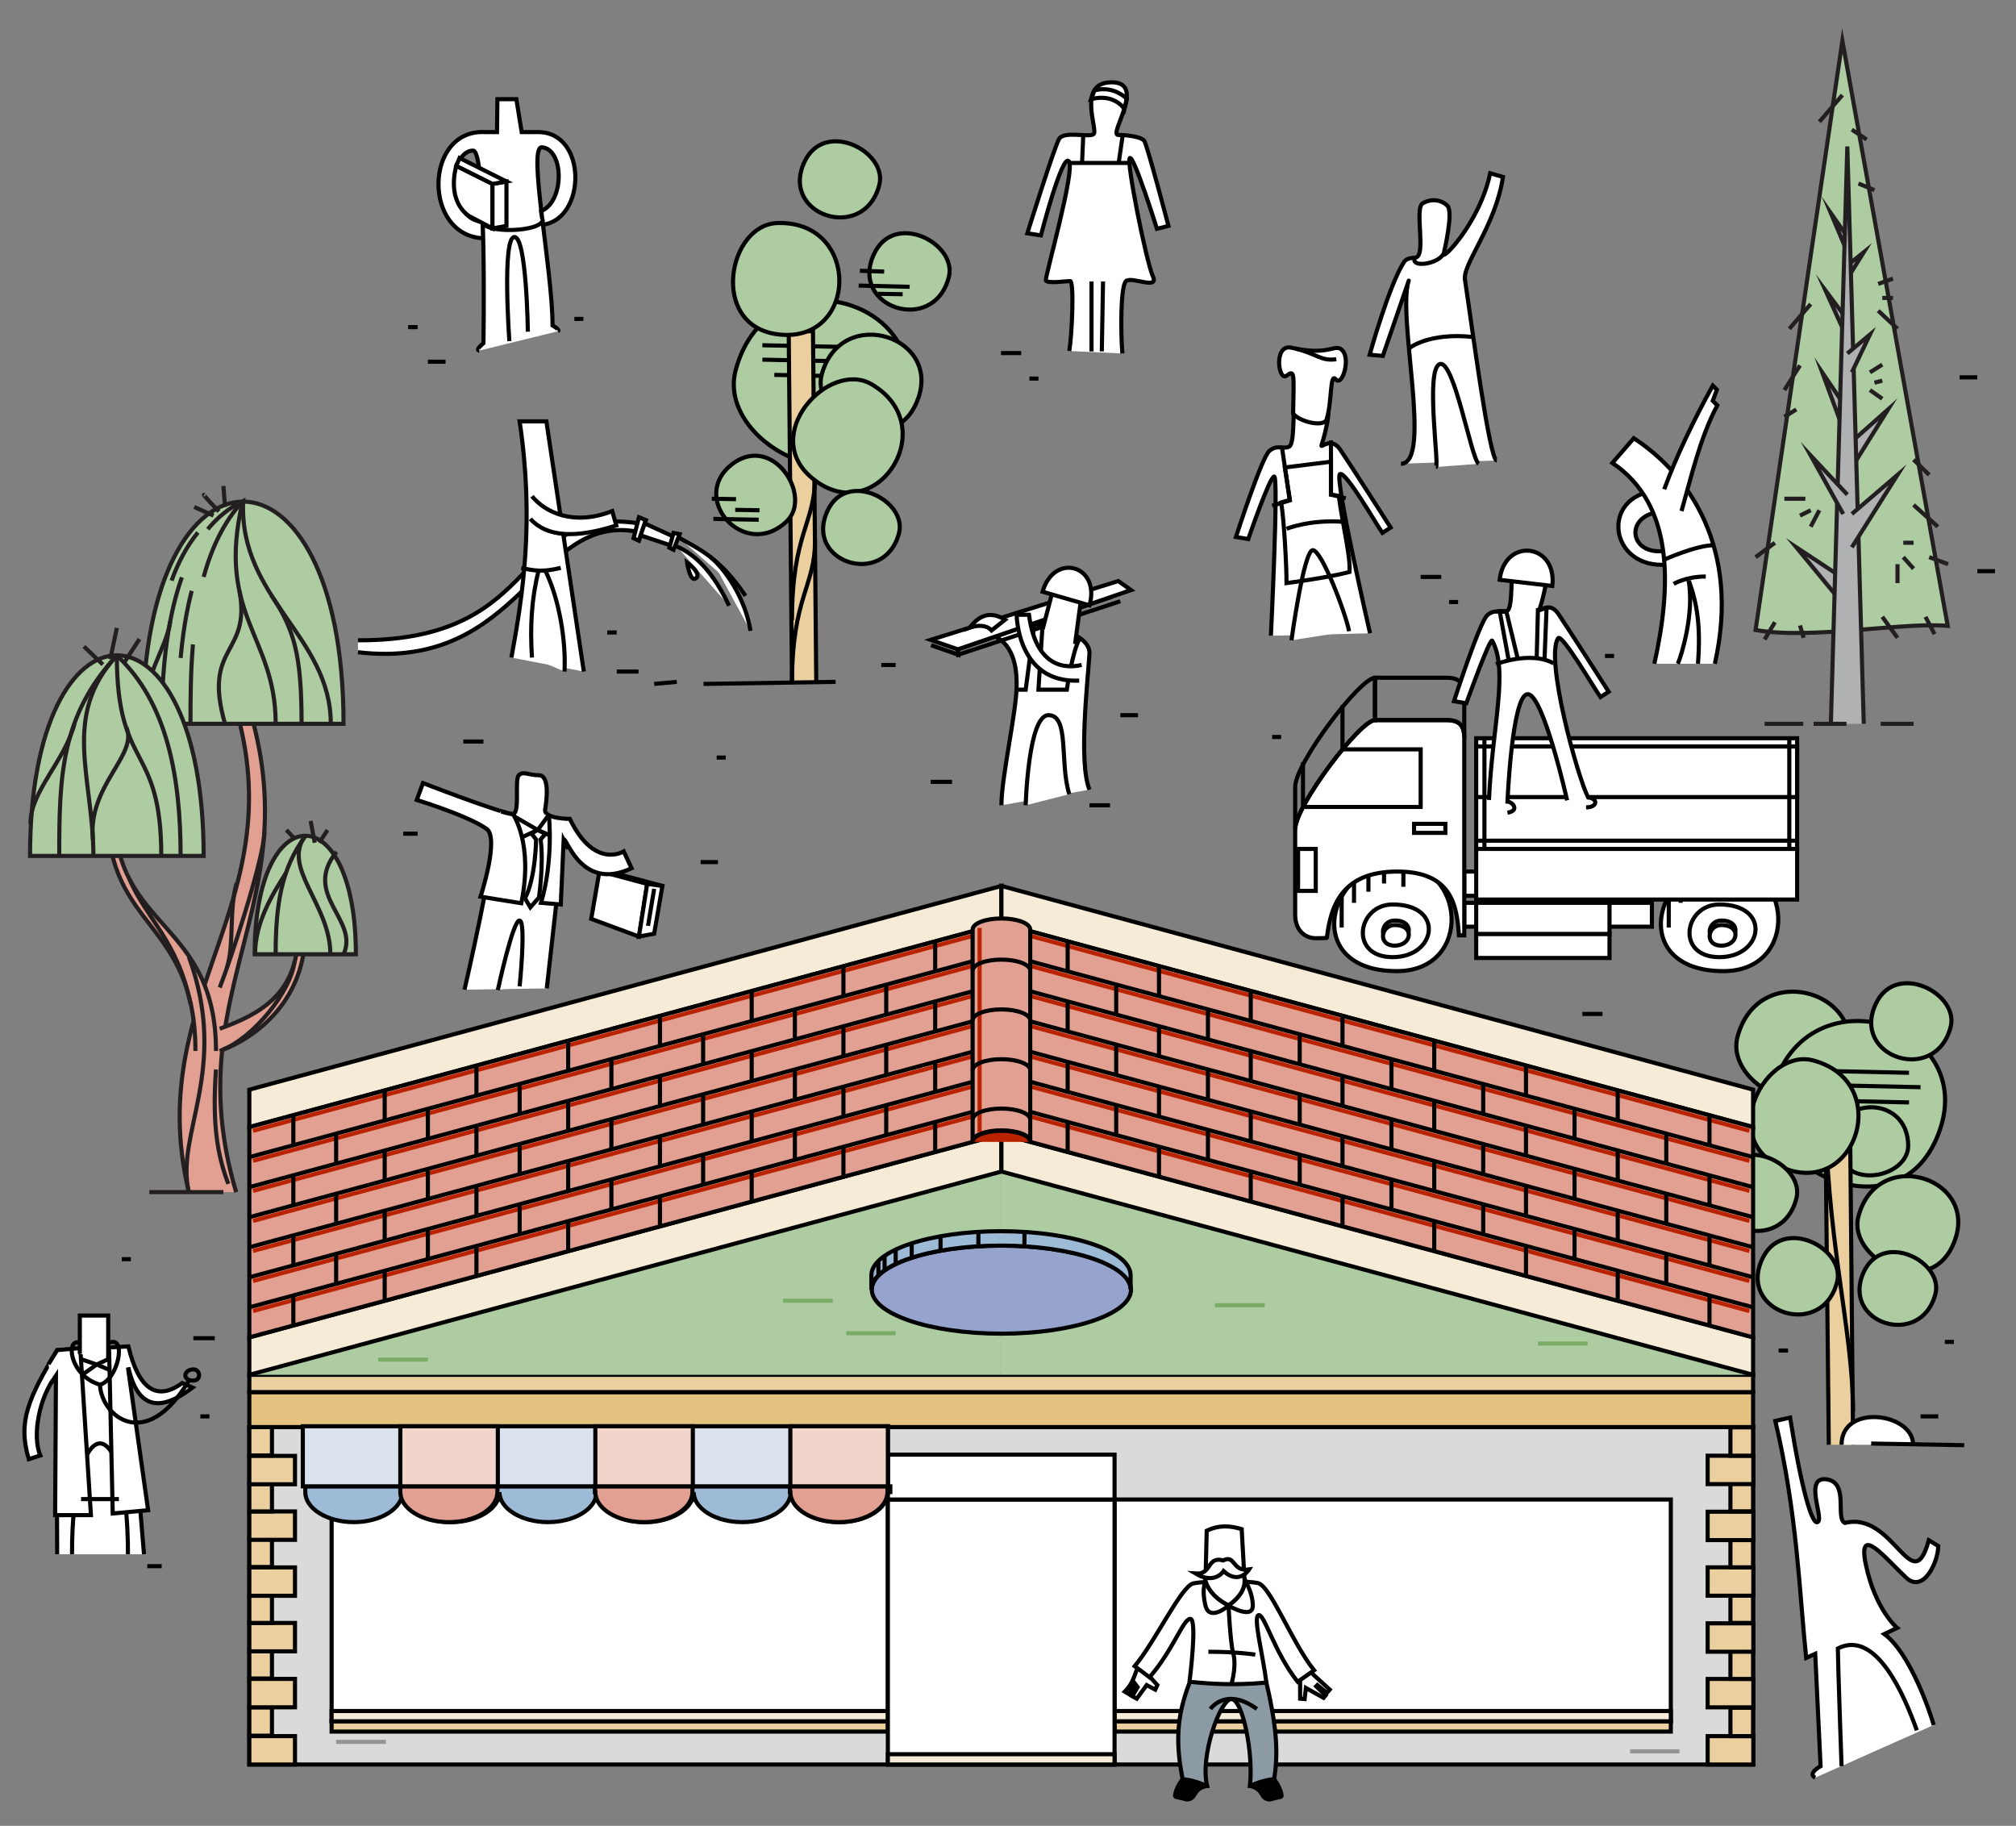 <?xml version="1.0" encoding="utf-8"?>
<!-- Generator: Adobe Illustrator 28.3.0, SVG Export Plug-In . SVG Version: 6.00 Build 0)  -->
<svg version="1.1" xmlns="http://www.w3.org/2000/svg" xmlns:xlink="http://www.w3.org/1999/xlink" x="0px" y="0px"
	 viewBox="0 0 490 443.7" style="enable-background:new 0 0 490 443.7;" xml:space="preserve">
<rect x="0" y="0" width="490" height="443.7" fill="#808080" stroke="none"/>
<style type="text/css">
	.st0{fill:#FFFFFF;stroke:#000000;stroke-miterlimit:10;}
	.st1{fill:none;stroke:#000000;stroke-miterlimit:10;}
	.st2{fill:#ADCCA2;stroke:#231F20;stroke-miterlimit:10;}
	.st3{fill:#B0B1B3;stroke:#231F20;stroke-miterlimit:10;}
	.st4{fill:none;stroke:#231F20;stroke-miterlimit:10;}
	.st5{fill:#ADCCA2;stroke:#000000;stroke-miterlimit:10;}
	.st6{fill:#EBCF9E;stroke:#000000;stroke-miterlimit:10;}
	.st7{fill:#E1A091;stroke:#231F20;stroke-miterlimit:10;}
	.st8{fill:#DBDADB;stroke:#000000;stroke-miterlimit:10;}
	.st9{fill:#FFFFFF;stroke:#969396;stroke-miterlimit:10;}
	.st10{fill:#F6EBD7;stroke:#000000;stroke-miterlimit:10;}
	.st11{fill:#E6C281;stroke:#000000;stroke-miterlimit:10;}
	.st12{fill:#9DBAD6;stroke:#000000;stroke-miterlimit:10;}
	.st13{fill:#DAE2EE;stroke:#000000;stroke-miterlimit:10;}
	.st14{fill:#E1A091;stroke:#000000;stroke-miterlimit:10;}
	.st15{fill:#F1D5CB;stroke:#000000;stroke-miterlimit:10;}
	.st16{fill:#ADCCA2;}
	.st17{fill:#F6EBD7;stroke:#B92300;stroke-miterlimit:10;}
	.st18{fill:#FFFFFF;stroke:#7AAC68;stroke-miterlimit:10;}
	.st19{fill:#95A3CD;stroke:#000000;stroke-miterlimit:10;}
	.st20{fill:#B92300;stroke:#000000;stroke-miterlimit:10;}
	.st21{fill:#8C9AA3;stroke:#000000;stroke-miterlimit:10;}
	.st22{stroke:#000000;stroke-linejoin:bevel;stroke-miterlimit:10;}
</style>
<g id="Layer_4">
	<g>
		<g>
			<line class="st0" x1="264.8" y1="195.7" x2="269.8" y2="195.7"/>
			<line class="st0" x1="384.6" y1="246.4" x2="389.5" y2="246.4"/>
			<line class="st0" x1="231.4" y1="190" x2="226.2" y2="190"/>
			<line class="st0" x1="52.2" y1="325.2" x2="47" y2="325.2"/>
			<line class="st0" x1="272.3" y1="173.8" x2="276.6" y2="173.8"/>
			<line class="st0" x1="480.6" y1="138.8" x2="484.9" y2="138.8"/>
			<line class="st0" x1="466.8" y1="344.2" x2="471.1" y2="344.2"/>
			<line class="st0" x1="390.1" y1="159.4" x2="392.3" y2="159.4"/>
			<line class="st0" x1="217.7" y1="161.6" x2="214.2" y2="161.6"/>
		</g>
		<g>
			<line class="st0" x1="112.6" y1="180.2" x2="117.5" y2="180.2"/>
			<line class="st0" x1="243.3" y1="85.8" x2="248.2" y2="85.8"/>
			<line class="st0" x1="155.2" y1="163.2" x2="149.9" y2="163.2"/>
			<line class="st0" x1="170.3" y1="209.5" x2="174.5" y2="209.5"/>
			<line class="st0" x1="476.3" y1="91.7" x2="480.6" y2="91.7"/>
			<line class="st0" x1="104" y1="87.9" x2="108.3" y2="87.9"/>
			<line class="st0" x1="174.2" y1="184.1" x2="176.4" y2="184.1"/>
			<line class="st0" x1="250.2" y1="92" x2="252.4" y2="92"/>
			<line class="st0" x1="345.3" y1="140.2" x2="350.3" y2="140.2"/>
			<line class="st0" x1="352.2" y1="146.3" x2="354.4" y2="146.3"/>
			<line class="st0" x1="309.2" y1="179.1" x2="311.4" y2="179.1"/>
			<line class="st0" x1="48.7" y1="344.2" x2="50.9" y2="344.2"/>
			<line class="st0" x1="29.6" y1="306" x2="31.8" y2="306"/>
			<line class="st0" x1="147.6" y1="153.7" x2="149.9" y2="153.7"/>
			<line class="st0" x1="139.6" y1="77.5" x2="141.8" y2="77.5"/>
			<line class="st0" x1="99.2" y1="79.5" x2="101.5" y2="79.5"/>
			<line class="st0" x1="472.7" y1="326.1" x2="474.9" y2="326.1"/>
			<line class="st0" x1="432.3" y1="328.2" x2="434.6" y2="328.2"/>
			<line class="st0" x1="101.5" y1="202.6" x2="98" y2="202.6"/>
			<line class="st0" x1="39.3" y1="380.6" x2="35.8" y2="380.6"/>
		</g>
		<line class="st1" x1="164.5" y1="165.7" x2="159" y2="166.2"/>
	</g>
	<g>
		<g>
			<rect x="355.9" y="211.8" class="st0" width="78.2" height="5.9"/>
			<rect x="355.9" y="219.4" class="st0" width="45.6" height="5.8"/>
		</g>
		<g>
			<path class="st0" d="M339.5,236c18.6,0,16.9-26,0-26S316.1,236,339.5,236z"/>
			<path class="st0" d="M338.5,219.8c-8.6,0-10.7,12.8,0,12.8S351.2,219.8,338.5,219.8z"/>
			<path class="st0" d="M339,223.7c-3.4,0-4.2,5,0,5S343.9,223.7,339,223.7z"/>
			<path class="st0" d="M339,224.8c-3.4,0-4.2,5,0,5S343.9,224.8,339,224.8z"/>
			<line class="st0" x1="326.1" y1="217.7" x2="326.1" y2="225.4"/>
			<line class="st0" x1="329.1" y1="214" x2="329.1" y2="219.4"/>
			<line class="st0" x1="332.6" y1="212.7" x2="332.6" y2="216.7"/>
			<line class="st0" x1="336.4" y1="210" x2="336.4" y2="214.7"/>
			<line class="st0" x1="341.1" y1="210.1" x2="341.1" y2="215.5"/>
		</g>
		<g>
			<path class="st0" d="M418.9,236c18.6,0,16.9-26,0-26S395.5,236,418.9,236z"/>
			<path class="st0" d="M417.9,219.8c-8.6,0-10.7,12.8,0,12.8S430.6,219.8,417.9,219.8z"/>
			<path class="st0" d="M418.4,223.7c-3.4,0-4.2,5,0,5S423.3,223.7,418.4,223.7z"/>
			<path class="st0" d="M418.4,224.8c-3.4,0-4.2,5,0,5S423.3,224.8,418.4,224.8z"/>
			<line class="st0" x1="405.6" y1="217.7" x2="405.6" y2="225.4"/>
			<line class="st0" x1="408.5" y1="214" x2="408.5" y2="219.4"/>
			<line class="st0" x1="412.1" y1="212.7" x2="412.1" y2="216.7"/>
			<line class="st0" x1="415.8" y1="210" x2="415.8" y2="214.7"/>
			<line class="st0" x1="420.5" y1="210.1" x2="420.5" y2="215.5"/>
		</g>
		<path class="st0" d="M322.5,227.9c0.9-7.4,3.4-16.1,17.1-16.1c13.3,0,14.5,8.3,15,15.5h1.3c0,0,0-45.1,0-48s-1.1-4.3-4.3-4.3
			s-13.8,0-17.4,0s-19.4,20.8-19.4,26.5s0,17.2,0,20.8c0,3.6,2.2,5.7,5,5.7S322.5,227.9,322.5,227.9z"/>
		<path class="st1" d="M314.8,201.5c0-5.6,15.8-26.5,19.4-26.5v-10.3c-3.6,0-19.4,20.8-19.4,26.5V201.5z"/>
		<path class="st1" d="M334.2,164.7c3.6,0,14.2,0,17.4,0s4.3,1.4,4.3,4.3v10.3c0-2.9-1.1-4.3-4.3-4.3s-13.8,0-17.4,0V164.7z"/>
		<rect x="315.5" y="206.3" class="st1" width="4.3" height="10.2"/>
		<rect x="343.7" y="200.2" class="st1" width="7.6" height="2.2"/>
		<polyline class="st1" points="326.3,171.4 326.3,182.1 345.3,182.1 345.3,196.1 316.7,196.1 316.7,185.2 		"/>
		<rect x="358.8" y="219.4" class="st0" width="32.4" height="7.6"/>
		<rect x="358.8" y="227" class="st0" width="32.4" height="5.8"/>
	</g>
	<g>
		<g>
			<path class="st0" d="M308.9,154.5c0,0,1.9-38.7,0.8-38.7s-6.3,15.2-6.3,15.2l-3-0.5c0,0,6.2-19.2,8.1-20.9
				c1.9-1.7,3.6-0.3,4.9-1.1c1.3-0.8,0.8-9.1,1.3-10.7c0.5-1.6,5.8-0.9,7.6,0.2c1.7,1.1-0.8,9.3-1.1,10.2c-0.3,0.9,2.3-2.2,4.5,1
				c2,2.9,12.3,19,12.3,19l-2,1.3c-1.5-2.1-8.8-14.9-10.3-14.3s7.3,38.7,7.3,38.7"/>
			<path class="st0" d="M312.7,128.5c0,0,5.7-2.3,13.7-1.7"/>
			<path class="st0" d="M327.9,153.4c-0.8-4.3-6.6-19.6-8.8-19.7c-2.2-0.1-5.2,21.9-5.2,21.9"/>
		</g>
		<path class="st0" d="M314.3,100.5c0.2-9.9,0.4-10.7-1.6-9.2s-3.2-7.8,1.2-6.8c9.6,2.2,10.7-1.4,12.5,0.8s-0.2,8.7-1.7,6.9
			s-0.9,5.2-2.2,9.5C322.2,104,315.9,102.6,314.3,100.5z"/>
		<path class="st1" d="M314.8,84.7c5.6,1.4,6.2,3.1,10,2.6"/>
		<polyline class="st1" points="311.6,108.8 313.5,121.6 309.2,122.9 		"/>
		<polyline class="st1" points="323.5,107 323.5,120.2 327.1,121.1 		"/>
		<path class="st1" d="M323.5,120.2v-8l-11.2,1.4l1.2,7.9l-2.1,0.6c0.7,4.3,1.3,15.2,1.3,19.6c0,0,10-1.3,15.3-2.7
			c0.3-3.8-1.6-10.9-2.6-18.5L323.5,120.2z"/>
	</g>
	<g>
		<path class="st0" d="M470,419.2c-1-3.5-5.8-17.5-12-22.1l3.1-1.5c0,0-5.3-4.4-7.6-15.4c-2.1-10.1,4.7-1.6,9.8,3.2
			c4.2,3.9,7.8-3.8,7.8-7.7l-2.3-1.4c-4,14.7-8.5-7.2-20.4-4.2c-2.4-1.2,1.1-9.8-4.4-10.6c-5.6-0.8-0.8,9.1-2.1,10.3
			c-1.4,1.4-4.1-8.2-6.8-25.3l-3.6,0.8c5.3,22.5,5.8,41,7.5,57.6l2.2-1l1.3,27.3c0,0-3.3,1.8-1.3,2.8"/>
		<path class="st0" d="M447.6,429.2c0,0-0.9-25.4-0.9-28.6c9.4-4.8,16.3,11.8,19.2,19.9"/>
	</g>
	<g>
		<g>
			<path class="st0" d="M13.9,377.7l-0.2-43.5c-4.3,5.4-5.9,14.9-3.9,19.5L7,354.6c-2.7-9-0.2-14.7,6.9-26.5l17.3-0.9
				c2.5,10.4,6.9,13.4,13.1,8.9l2.5,1.1c-7.7,5.9-13.3,5.4-15.6-4.9l3.8,45.4"/>
			<path class="st0" d="M31.1,377.7c0-35.9-13.6-35.9-13.6,0"/>
			<polyline class="st0" points="11.8,331.5 13.9,328.1 19.5,327.6 22.1,368.2 13.4,368.2 13.6,334.3 12.4,336.1 			"/>
			<polyline class="st0" points="19.4,329 19.4,319.7 26.3,319.7 26.3,330.3 			"/>
			<polyline class="st0" points="26.5,327.2 27.4,367.8 36,367 31.1,332.3 			"/>
			<polyline class="st0" points="19.7,330.3 23.5,331.6 26.3,330.3 			"/>
			<polyline class="st0" points="19.7,334.3 23.5,331.6 26.6,332.9 			"/>
			<path class="st1" d="M19.4,326.3c-3.5-1.2-2.6,8,4.9,10.2c4.5-1.3,6.5-12,2.3-10.2"/>
			<path class="st1" d="M24.3,336.5c0.3,7.6,11.1,16.7,21.6-1"/>
			<path class="st1" d="M46.7,332.8c-2.1,0.3-2.3,2.5,0,2.7C49.1,335.7,48.8,332.5,46.7,332.8z"/>
			<line class="st1" x1="19.7" y1="364.3" x2="28.9" y2="364.3"/>
		</g>
		<g>
			<path class="st0" d="M87,155.6c46.2,0.2,37.4-33.2,68.3-28.4l-0.5,2c-24.4-4.6-28,34-67.8,29.3"/>
			<g>
				<path class="st0" d="M124.3,159.8c2.8-15.2,5.6-33.2,2-57.4l6.5,0l9.1,60.8"/>
				<path class="st0" d="M137.2,163.2c0.4-7.1-1.2-17.6-4.7-24.6l-1.6,0.1c-1.7,6.7-2.1,13.7-1.6,21.1"/>
				<path class="st0" d="M129.3,120.6c3.2,3.9,10.1,7.3,19.5,3.6l1,3.5c-10,3.2-16.9,2.8-20.9-1.6"/>
				<path class="st0" d="M126.7,138c3.4,0.8,5.5,1,9.6,0"/>
			</g>
			<polygon class="st0" points="155.3,125.7 154,130.8 155.3,131.4 157,126.4 			"/>
			<polygon class="st0" points="156.7,127.2 163.7,130.4 162.9,132.5 155.7,130.1 			"/>
			<polygon class="st0" points="163.7,129.5 162.7,133.1 163.7,133.6 165.2,129.8 			"/>
			<path class="st0" d="M164.5,132.8c4.6,2,8.9,6.3,12.7,14.4"/>
			<path class="st0" d="M164.9,130.6c5.1,2.9,10,4.9,16.3,14.2"/>
			<path class="st0" d="M172.6,135.3c3.7,3,8.6,10.2,9.8,18"/>
			<path class="st0" d="M167,136.7c0,0,3.6,2.6,2.2,3.8C167.7,141.7,167,136.7,167,136.7z"/>
		</g>
		<g>
			<path class="st0" d="M402.8,119.2c-14.1,1.2-11.7,19.2,2.4,18l-0.7-3.3c-8.6,1-9.6-8.5-1.2-9.5"/>
			<path class="st0" d="M402.1,161.3c4.2-18.9,4.8-38.7-10.2-48.8l5.2-6c13.1,8.5,26.1,26.5,19.7,54.8"/>
			<path class="st0" d="M412.7,161.3c0.7-9.2-0.2-14.7-2.3-20.4c1.5,8-1.7,18.4-2.6,20.4"/>
			<path class="st0" d="M406.8,141.9c0,0,2.9-1.8,7.8-1.8"/>
			<path class="st0" d="M404.5,118.9c2.9-7.9,6.9-16.3,11.8-25.2l1,1l-1,2.7l1.1,1.1c-4.2,7.9-6.3,17.3-8.7,25.7"/>
			<path class="st0" d="M404.5,136c0,0,7.8-3.5,12-3.5"/>
		</g>
		<g>
			<path class="st0" d="M243.4,195.7c0-6.9,3.7-22.8,3.7-29.2c0-2.5,0-10-6.1-12.2c-3.2-1.2,2.1-3.7,6.1-3.7c0,0,18.1,1.8,17.7,8.3
				s-2.7,26.4,0,33"/>
			<path class="st0" d="M247.1,167.6h2.2l2.1-15.9l2,0.2l-1,15.7h6.9c0,0,1.4-9.8,3.2-12.5"/>
			<polyline class="st1" points="272.3,146.1 232.9,159.1 232.8,157.8 270.3,145 			"/>
			<polygon class="st0" points="271.8,141.2 226.2,155.5 232.8,157.8 274.9,143.4 			"/>
			<polyline class="st0" points="253.4,153 256.2,142.3 262.9,144.5 261.3,156.5 			"/>
			<path class="st0" d="M253.4,143.8c2.8-9.7,14.2-6.4,11.4,3.3L253.4,143.8z"/>
			<path class="st0" d="M249.3,195.7c0,0,0.6-22.1,5.6-21.9c5.1,0.1,2.6,11.6,5,19.2"/>
			<path class="st0" d="M262.9,161.6c-1.9,0.4-10.9,2.4-12.8-12.2h-3c0,0,0.1,16.7,15.2,16"/>
			<path class="st0" d="M244.3,150.6c-3.8-2.3-6.4-0.9-8.6,1.9c0,0,3.5-1.3,5.3,0.7L244.3,150.6z"/>
			<polyline class="st1" points="226.3,156.8 232.9,159.1 232.8,157.8 			"/>
		</g>
		<g>
			<path class="st0" d="M135.6,80.5c0.6-0.4-1.3-1.4-1.3-1.4c0-13.5-6.1-43.6-2.6-43.3c5.4,0.4,5.6,13.2-0.2,15.5l0.5,3.3
				c10.5-1.4,10.8-22.5-1.2-22.5h-4l-1.3-8h-4.6l-0.1,8l-3,0c-14.7-0.7-15.1,25.1-0.4,25.8l-0.1-4c-8.6-0.6-8.3-17.3-2.3-17.3
				c3.3,0,2.5,46.8,2.5,46.8s-2.1,1.7-1,1.8"/>
			<path class="st0" d="M123.8,82.9c0,0-1.8-25.1,1.2-25.3c3-0.2,3.3,23,3.3,23"/>
			<path class="st0" d="M117.1,53.6c0.1,3.4,15,2.8,14.8-0.3"/>
			<path class="st0" d="M110.9,40.3l8.8,4.4v10.8l-5.7-3C110.4,50,109.6,45.2,110.9,40.3z"/>
			<polygon class="st0" points="123.1,54.9 123.1,44.1 119.7,44.7 119.7,55.5 			"/>
			<polygon class="st0" points="111.7,38.4 123.1,44.1 119.7,44.7 110.9,40.3 			"/>
		</g>
		<g>
			<path class="st0" d="M259.9,85.3c0.7-4.4,1.2-17,0.2-17c-0.9,0-5.7,0.7-5.9-0.2c-0.2-0.9,7.2-26.8,5.6-28.9
				c-1.6-2.1-6.8,18-6.8,18l-3.3-0.5c0,0,6.5-20.8,7.7-22.9c1.2-2.1,7.3-0.3,8.4-1.2c1.2-0.9-4.2-12.6,4.4-12.6s-0.9,12.8,1.6,12.8
				s5.6,0.5,6.3,1.4s5.9,20.7,5.9,20.7l-2.8,0.7c0,0-5.6-17.9-6.6-17.2c-0.9,0.7,4,25.2,5.6,28.7c1.6,3.5-5.1,0-6.5,1.2
				c-1.4,1.2-1.3,12.8-0.9,17.6"/>
			<path class="st1" d="M266,22c0,0,4.1-1.5,7.9,2l-0.6,2.5c0,0-2.4-3.9-8.1-2.4L266,22z"/>
			<line class="st0" x1="263.3" y1="32.7" x2="263" y2="39.6"/>
			<line class="st0" x1="272.9" y1="32.7" x2="271.9" y2="39.6"/>
			<line class="st0" x1="260" y1="39.6" x2="274.6" y2="39.6"/>
			<line class="st0" x1="265.3" y1="85.4" x2="265.3" y2="68.4"/>
			<line class="st0" x1="268.1" y1="68.4" x2="267.8" y2="85.4"/>
		</g>
	</g>
	<g>
		<g>
			<polygon class="st0" points="145.7,211.7 143.7,223.3 155.3,227.6 157.3,214.8 			"/>
			<polygon class="st0" points="161,215.3 159,226.9 155.3,227.6 157.3,214.8 			"/>
			<line class="st0" x1="159" y1="216" x2="157.5" y2="225"/>
			<line class="st0" x1="161" y1="215.3" x2="149.4" y2="212.2"/>
		</g>
		<path class="st0" d="M132.9,240.2c0,0,3.8-34.1,4.1-36c0.4-1.9,3.8,12.8,16.5,6.8l-1.9-4.1c0,0-7.1,4.5-13.1-7.9c0,0-6.4,0-6-2.3
			c0.4-2.3,1.1-8.3-1.5-8.3c-2.6,0-3.8-1.1-4.9,0c-1.1,1.1,0.4,9.4-1.5,9.4s-16.1-5.3-21.8-7.5l-1.5,4.1c0,0,17.3,5.3,18.4,8.6
			s-6.8,37.5-6.8,37.5"/>
		<path class="st0" d="M118.1,201.3c3.5,1.9-1.3,16.6-1.3,16.6l9.9,1.6c3-14.5-2-21.6-2-21.6s-1-0.1-2.9-0.7"/>
		<path class="st0" d="M133.4,198c0,0,1.2,11-1.9,21.4l4.8,0.4l0.7-15.7l1.1,2.2"/>
		<path class="st0" d="M121,240.6c0,0,3.7-17.2,5.3-16.9s0,16,0,16"/>
		<polyline class="st0" points="125,198.4 130.7,201.7 133.4,198 		"/>
		<polyline class="st0" points="127,203.4 130.7,201.7 133.6,203 		"/>
		<path class="st0" d="M129.2,202.6l1.1,1.4c0,0-0.1,9.4-2.7,14.3l1.3,2.2l2.1-2.4c0,0,1.2-8.1,0.4-14.1l1.2-1.4l-2-0.9L129.2,202.6
			z"/>
	</g>
	<g>
		<g>
			<rect x="358.8" y="179.4" class="st0" width="78" height="26.9"/>
			<rect x="358.8" y="181.4" class="st0" width="78" height="12.3"/>
			<line class="st0" x1="360.8" y1="206.3" x2="360.8" y2="179.4"/>
			<line class="st0" x1="434.9" y1="179.4" x2="434.9" y2="206.3"/>
			<rect x="358.8" y="206.3" class="st0" width="78" height="12.3"/>
			<line class="st0" x1="358.8" y1="181.4" x2="436.9" y2="181.4"/>
			<line class="st0" x1="358.8" y1="204.3" x2="436.9" y2="204.3"/>
		</g>
		<g>
			<g>
				<path class="st0" d="M361.9,194.4c0.8-18,4.8-31.3,0.8-38.7c-0.5-1-6.3,15.2-6.3,15.2l-3-0.5c0,0,6.2-19.2,8.1-20.9
					c1.9-1.7,3.6-0.3,4.9-1.1c1.3-0.8,0.8-9.1,1.3-10.7c0.5-1.6,5.8-0.9,7.6,0.2c1.7,1.1-0.8,9.3-1.1,10.2c-0.3,0.9,2.3-2.2,4.5,1
					c2,2.9,12.3,19,12.3,19l-2,1.3c-1.5-2.1-9.4-15.6-10.3-14.3c-3.2,4.9,4.7,33.6,7.3,38.7c2.4,0.2,2.4,2.4-0.5,2.4 M380.9,194.5
					c0,0-5.8-25.9-9.6-25.8c-3.8,0.1-4.9,26.1-4.9,26.1c1.3,0.1,3,2.2,0,2.7"/>
			</g>
			<path class="st0" d="M364.5,140.9c1.2-10.4,14-8.9,12.8,1.5L364.5,140.9z"/>
			<path class="st0" d="M363.6,161.4c0,0,8.4-3.3,14-0.2"/>
			<polyline class="st1" points="375.4,160.3 375.9,147.8 373.8,148.2 373.5,160 			"/>
			<polyline class="st1" points="368.9,160.1 366.1,148.5 364.5,148.5 366.7,160.5 			"/>
		</g>
		<g>
			<path class="st0" d="M340.5,112.7c7.8,0-1-35.8,1.9-44.5c0.3-0.8-6.3,18.3-6.3,18.3l-3.2-0.3c0,0,4.8-17.2,8.4-22.6
				c0.7-1,2.2-0.9,2.7-1c2.8-0.3-0.3-12,1.8-13.2c2.1-1.2,4.5-0.9,6,0.6c1.5,1.5-0.7,10.7-0.9,11.7c-0.4,1.7,8.8-7.7,11.3-19.6
				l3.1,0.9c-1.8,12.1-10.1,21.4-9.2,25.2c1.6,10.4,5.9,43.7,7.7,43.7"/>
			<path class="st0" d="M349,113.5c0.9-0.1-2.6-23.6,0.9-25c3.5-1.4,7.7,23.1,9.5,24.2"/>
			<path class="st0" d="M342.4,84.7c0,0,4.7-4,15.7-2.8"/>
			<path class="st1" d="M343.9,62.6c-1.2,2.6,5.7,1.6,6.9-0.9"/>
		</g>
	</g>
	<g>
		<g>
			<path class="st2" d="M426.7,153.1L447.8,9.9l25.6,142.2C462.6,151.1,440.1,155.5,426.7,153.1z"/>
			<g>
				<polyline class="st3" points="450.1,113.6 458.9,99.5 450.1,107.3 				"/>
				<polyline class="st3" points="449,57.5 445,51.8 449,61.3 				"/>
				<polyline class="st3" points="449,67.7 453,61.3 449,64.5 				"/>
				<polyline class="st3" points="449,77.7 443.7,70.6 449,82.3 				"/>
				<polyline class="st3" points="449,99.5 442.9,90.5 448,104.3 				"/>
				<polyline class="st3" points="447.8,140.4 436.6,133 447,145.6 				"/>
			</g>
			<g>
				<polyline class="st3" points="453,175.9 449,35.6 445,175.9 				"/>
				<line class="st4" x1="440.8" y1="175.9" x2="448.8" y2="175.9"/>
				<line class="st4" x1="457.1" y1="175.9" x2="465.1" y2="175.9"/>
				<g>
					<polyline class="st3" points="450.1,133 461.2,115.4 450.1,124.9 					"/>
					<polyline class="st3" points="449,120.2 440.1,110.7 448,124.9 					"/>
					<polyline class="st3" points="450.1,90.5 454.5,81.3 449,85.9 					"/>
				</g>
				<line class="st4" x1="440.1" y1="73.9" x2="434.9" y2="79.9"/>
				<line class="st4" x1="437.5" y1="88.8" x2="433.7" y2="94.8"/>
				<line class="st4" x1="436.6" y1="99.5" x2="433.7" y2="101.3"/>
				<line class="st4" x1="465.1" y1="111.7" x2="468.9" y2="115.4"/>
				<line class="st4" x1="465.1" y1="122.7" x2="471" y2="128"/>
				<line class="st4" x1="468.9" y1="135.4" x2="473.5" y2="137.1"/>
				<line class="st4" x1="451.7" y1="44.6" x2="455.6" y2="46.2"/>
				<line class="st4" x1="447.8" y1="23.1" x2="442.2" y2="29.6"/>
				<line class="st4" x1="450.1" y1="31.5" x2="453.7" y2="33.9"/>
				<line class="st4" x1="431.4" y1="151.2" x2="428.9" y2="155.4"/>
				<line class="st4" x1="437.5" y1="152" x2="438.4" y2="155"/>
				<line class="st4" x1="431.4" y1="131.9" x2="426.7" y2="135.4"/>
				<line class="st4" x1="457.5" y1="149.9" x2="461.2" y2="155"/>
				<line class="st4" x1="468" y1="149.9" x2="470.2" y2="154.1"/>
				<line class="st4" x1="442.2" y1="124" x2="440.1" y2="128"/>
				<line class="st4" x1="440.1" y1="124" x2="437.5" y2="125.3"/>
				<line class="st4" x1="438.8" y1="121.2" x2="433.7" y2="121.2"/>
				<line class="st4" x1="462.6" y1="135.4" x2="465.1" y2="138.2"/>
				<line class="st4" x1="461.2" y1="137.1" x2="461.2" y2="141.7"/>
				<line class="st4" x1="462.6" y1="131.9" x2="465.1" y2="131.9"/>
				<line class="st4" x1="454.5" y1="90.5" x2="457.5" y2="88.6"/>
				<line class="st4" x1="455.6" y1="93" x2="457.5" y2="92.5"/>
				<line class="st4" x1="454.5" y1="94.8" x2="457.5" y2="96.9"/>
				<line class="st4" x1="456.5" y1="69" x2="460.1" y2="67.7"/>
				<line class="st4" x1="457.5" y1="72.4" x2="460.1" y2="72.4"/>
				<line class="st4" x1="456.5" y1="75.5" x2="461.2" y2="79.9"/>
				<line class="st4" x1="438.3" y1="175.9" x2="428.9" y2="175.9"/>
			</g>
		</g>
		<g>
			<g>
				<path class="st0" d="M194.5,94.2c-2.1-12.7,17.3-13.8,17.3-0.6C211.8,101.2,196.3,104.6,194.5,94.2z"/>
				<path class="st5" d="M218.4,102.2c13-28.1-31.5-42.7-39.6-12.2C174.1,107.7,207.7,125.3,218.4,102.2z"/>
				<g>
					<line class="st0" x1="209" y1="87.9" x2="185.3" y2="87.4"/>
					<line class="st0" x1="211.8" y1="91.6" x2="188.2" y2="91.1"/>
					<line class="st0" x1="209" y1="84.4" x2="185.3" y2="83.9"/>
				</g>
				<path class="st5" d="M222.6,98.2c7.5-16.2-18.2-24.7-22.9-7.1C197.1,101.3,216.5,111.5,222.6,98.2z"/>
				<polyline class="st6" points="198.4,166.2 197.6,80.5 191.7,80.5 192.5,166.1 				"/>
				<g>
					<path class="st1" d="M198.1,131.3c0,11.4-5.6,13.6-5.6,34.8"/>
					<path class="st1" d="M198.1,115.9c0,11.4-5.6,13.6-5.6,34.8"/>
				</g>
				<path class="st5" d="M212.4,61.8c-6,12.9,14.5,19.7,18.2,5.6C232.8,59.2,217.3,51.1,212.4,61.8z"/>
				<line class="st0" x1="219.4" y1="71.5" x2="213.4" y2="71.4"/>
				<line class="st0" x1="214.9" y1="66" x2="209" y2="65.8"/>
				<path class="st5" d="M195.5,39.4c-6,12.9,14.5,19.7,18.2,5.6C215.9,36.9,200.4,28.8,195.5,39.4z"/>
				<path class="st5" d="M188.7,81.2c19.9,2.9,20.8-27.6,0.3-27C177,54.5,172.4,78.8,188.7,81.2z"/>
				<path class="st5" d="M197.4,116.2c15.5,12.8,32.1-12.7,14.3-22.9C201.3,87.5,184.6,105.7,197.4,116.2z"/>
				<path class="st5" d="M178.5,112.4c-11.7,8.1,2.4,24.3,12.8,14.2C197.4,120.6,188.2,105.8,178.5,112.4z"/>
				<line class="st0" x1="184.4" y1="126.3" x2="173.4" y2="126.1"/>
				<line class="st0" x1="184.6" y1="124" x2="178.7" y2="123.9"/>
				<line class="st0" x1="178.9" y1="121.3" x2="173" y2="121.2"/>
				<path class="st5" d="M201.1,124.2c-5.7,12.4,13.8,18.8,17.4,5.4C220.6,121.7,205.7,114,201.1,124.2z"/>
				<line class="st0" x1="221.1" y1="69.7" x2="208.7" y2="69.4"/>
			</g>
			<line class="st1" x1="203.1" y1="165.7" x2="171" y2="166.2"/>
		</g>
		<g>
			<path class="st7" d="M45.9,289.7c-12.1-50.5,30-72.2,8.3-126.6h3.2c21.7,54.3-15.4,74.9,0,126.6"/>
			<g>
				<path class="st2" d="M83.5,175.9c0-72-48.8-72-48.8,0H83.5z"/>
				<path class="st4" d="M65.9,144.6c5.7,8.4,7.4,14.7,7.4,31.3"/>
				<path class="st4" d="M49.5,140.2c1.9-7,4.9-13.4,9.5-18.4"/>
				<path class="st4" d="M46.3,175.9c0-5.6,0-12.3,0.6-19.3"/>
				<path class="st4" d="M43.9,159.9c0.5-5.4,1.3-11,2.7-16.3"/>
				<path class="st4" d="M50.5,128.6c2.4-2.9,5.2-5.2,8.5-6.8c-6.6,27.7,8,32.7,8,54"/>
				<path class="st4" d="M39.3,175.9c0-11.8,1.1-24.9,4.9-35.6"/>
				<path class="st4" d="M41.7,141.1c1.6-4.4,3.7-8.4,6.4-11.7"/>
				<path class="st4" d="M59.1,121.9c-1,23.6,21.3,32.7,21.3,54"/>
				<path class="st4" d="M34.7,175.9c0-11.8,5.6-17.8,6.7-24.9"/>
				<path class="st4" d="M58.2,143.6c2.9,15.7-9.1,13-3.5,32.3"/>
				<line class="st4" x1="51.9" y1="125.3" x2="47.2" y2="123.2"/>
				<path class="st4" d="M53.2,124.3c0,0-4.2-4.4-3.6-4"/>
				<line class="st4" x1="54.7" y1="123.2" x2="54.3" y2="118.1"/>
			</g>
			<path class="st7" d="M52.5,255.4c0-31.6-24.6-29.6-24.6-57.6h-1.7c0,28,21.3,26,21.3,57.6"/>
			<path class="st7" d="M53.4,255.4c9.5-3.4,20.8-12.8,20.8-29h-1.7c0,15.3-9.5,20.1-19.1,23.6"/>
			<path class="st4" d="M64.3,202.1c-0.2,6.7-8.2,31.1-10.9,37.9"/>
			<path class="st4" d="M52.5,259.9c-1,13.8,0.5,21.3,3,27.8"/>
			<path class="st2" d="M86.5,231.9c0-38.4-24.6-38.4-24.6,0H86.5z"/>
			<path class="st2" d="M49.5,208c0-65-42.2-65-42.2,0H49.5z"/>
			<path class="st4" d="M28.4,159.3c-13.7,14.7-14,29.7-14,48.8"/>
			<path class="st4" d="M28.4,159.3C14.8,174,22.7,189,22.7,208"/>
			<path class="st4" d="M28.4,159.3C40.7,170.7,43.9,189,43.9,208"/>
			<path class="st4" d="M28.4,159.3c0,28.2,10.8,21.1,10.8,48.8"/>
			<path class="st4" d="M67,231.9c0-12.1,1.4-21,7.3-28.8"/>
			<path class="st4" d="M80.3,231.9c0-12.1-11.9-21-6.1-28.8"/>
			<path class="st4" d="M83.5,231.9c3.9-8.4-10.2-14.4-1.7-24.9"/>
			<path class="st4" d="M69.6,212c-3.6,5.6-7.6,12.3-7.6,19.9"/>
			<path class="st4" d="M30.7,176.7c3,6.8-9.5,14.2-8.1,27.4"/>
			<path class="st4" d="M18.1,175.9c-2.4,9.1-10.7,16.4-10.7,24.2"/>
			<path class="st4" d="M57.5,214.6c-1.9,6.7-0.5,15.1-2.4,20.7"/>
			<path class="st4" d="M46.3,244c-3-15.2-10.8-20.8-14.8-30.3"/>
			<path class="st4" d="M45.9,289.7c-3.4-14.1,10-29.8,0-57.2"/>
			<line class="st4" x1="86.5" y1="289.7" x2="68.5" y2="289.7"/>
			<line class="st4" x1="54.3" y1="289.7" x2="36.3" y2="289.7"/>
			<path class="st4" d="M54.1,255.1c7.6-3,16.7-14.3,17.5-21.5"/>
			<line class="st4" x1="77.6" y1="204.8" x2="79.6" y2="201.7"/>
			<line class="st4" x1="76.5" y1="204.8" x2="75.5" y2="199.5"/>
			<line class="st4" x1="71.6" y1="203.8" x2="69.6" y2="201.7"/>
			<line class="st4" x1="25" y1="161.5" x2="20.4" y2="157.1"/>
			<line class="st4" x1="26.8" y1="160.2" x2="28.4" y2="152.6"/>
			<line class="st4" x1="30.2" y1="161" x2="33.9" y2="155.3"/>
		</g>
		<g>
			<g>
				<path class="st5" d="M448.1,260c8.4-18.3-20.5-27.8-25.8-8C419.3,263.6,441.2,275,448.1,260z"/>
				<path class="st5" d="M470.4,277.3c13-28.1-31.5-42.7-39.6-12.2C426,282.8,459.7,300.4,470.4,277.3z"/>
				<g>
					<line class="st0" x1="466.8" y1="264.2" x2="443.2" y2="263.7"/>
					<line class="st0" x1="464" y1="267.9" x2="440.4" y2="267.4"/>
					<line class="st0" x1="464" y1="260.7" x2="440.4" y2="260.2"/>
				</g>
				<path class="st5" d="M474.6,302.7c7.5-16.2-18.2-24.7-22.9-7.1C449,305.9,468.5,316.1,474.6,302.7z"/>
				<path class="st5" d="M446.5,279.1c-2.1-12.7,17.3-13.8,17.3-0.6C463.7,286.1,448.3,289.5,446.5,279.1z"/>
				<polyline class="st6" points="450.4,351.1 449.6,265.4 443.6,265.4 444.5,351.1 				"/>
				<path class="st1" d="M450.4,343.1c0-20.4-6.8-42.4-6.8-77.8"/>
				<path class="st5" d="M455.9,244c-6,12.9,14.5,19.7,18.2,5.6C476.3,241.5,460.8,233.4,455.9,244z"/>
				<path class="st5" d="M432.7,283.5c18.3,8.4,27.8-20.5,8-25.8C429.1,254.6,417.6,276.5,432.7,283.5z"/>
				<path class="st5" d="M418.4,285.7c-6,12.9,14.5,19.7,18.2,5.6C438.8,283.2,423.3,275.1,418.4,285.7z"/>
				<path class="st5" d="M428.3,306c-6,12.9,14.5,19.7,18.2,5.6C448.7,303.4,433.2,295.3,428.3,306z"/>
				<path class="st5" d="M453,309.1c-5.7,12.4,13.8,18.8,17.4,5.4C472.5,306.7,457.7,299,453,309.1z"/>
				<path class="st0" d="M465,351.1c0-7.8-17.4-10.1-17.4,0"/>
				<line class="st0" x1="454.8" y1="350.8" x2="477.4" y2="351.2"/>
			</g>
		</g>
	</g>
</g>
<g id="_x31_andar">
	<g>
		<g>
			<rect x="60.6" y="346.8" class="st8" width="365.5" height="82"/>
			<g>
				<g>
					<rect x="60.6" y="421.9" class="st6" width="11.1" height="6.9"/>
					<rect x="60.6" y="414.9" class="st6" width="5.5" height="6.9"/>
				</g>
				<g>
					<rect x="60.6" y="408" class="st6" width="11.1" height="6.9"/>
					<rect x="60.6" y="401" class="st6" width="5.5" height="6.9"/>
				</g>
				<g>
					<rect x="60.6" y="394.4" class="st6" width="11.1" height="6.9"/>
					<rect x="60.6" y="387.5" class="st6" width="5.5" height="6.9"/>
				</g>
				<g>
					<rect x="60.6" y="380.9" class="st6" width="11.1" height="6.9"/>
					<rect x="60.6" y="373.9" class="st6" width="5.5" height="6.9"/>
				</g>
				<g>
					<rect x="60.6" y="367.3" class="st6" width="11.1" height="6.9"/>
					<rect x="60.6" y="360.4" class="st6" width="5.5" height="6.9"/>
				</g>
				<g>
					<rect x="60.6" y="353.8" class="st6" width="11.1" height="6.9"/>
					<rect x="60.6" y="346.8" class="st6" width="5.5" height="6.9"/>
				</g>
			</g>
			<g>
				<g>
					
						<rect x="415" y="421.9" transform="matrix(-1 -2.774548e-11 2.774548e-11 -1 841.153 850.7)" class="st6" width="11.1" height="6.9"/>
					
						<rect x="420.6" y="414.9" transform="matrix(-1 -2.774548e-11 2.774548e-11 -1 846.692 836.802)" class="st6" width="5.5" height="6.9"/>
				</g>
				<g>
					
						<rect x="415" y="408" transform="matrix(-1 -2.774548e-11 2.774548e-11 -1 841.153 822.904)" class="st6" width="11.1" height="6.9"/>
					
						<rect x="420.6" y="401" transform="matrix(-1 -2.774548e-11 2.774548e-11 -1 846.692 809.005)" class="st6" width="5.5" height="6.9"/>
				</g>
				<g>
					
						<rect x="415" y="394.4" transform="matrix(-1 -2.774548e-11 2.774548e-11 -1 841.153 795.792)" class="st6" width="11.1" height="6.9"/>
					
						<rect x="420.6" y="387.5" transform="matrix(-1 -2.774548e-11 2.774548e-11 -1 846.692 781.894)" class="st6" width="5.5" height="6.9"/>
				</g>
				<g>
					
						<rect x="415" y="380.9" transform="matrix(-1 -2.774548e-11 2.774548e-11 -1 841.153 768.681)" class="st6" width="11.1" height="6.9"/>
					
						<rect x="420.6" y="373.9" transform="matrix(-1 -2.774548e-11 2.774548e-11 -1 846.692 754.782)" class="st6" width="5.5" height="6.9"/>
				</g>
				<g>
					
						<rect x="415" y="367.3" transform="matrix(-1 -2.774548e-11 2.774548e-11 -1 841.153 741.569)" class="st6" width="11.1" height="6.9"/>
					
						<rect x="420.6" y="360.4" transform="matrix(-1 -2.774548e-11 2.774548e-11 -1 846.692 727.671)" class="st6" width="5.5" height="6.9"/>
				</g>
				<g>
					
						<rect x="415" y="353.8" transform="matrix(-1 -2.774548e-11 2.774548e-11 -1 841.153 714.457)" class="st6" width="11.1" height="6.9"/>
					
						<rect x="420.6" y="346.8" transform="matrix(-1 -2.774548e-11 2.774548e-11 -1 846.692 700.559)" class="st6" width="5.5" height="6.9"/>
				</g>
			</g>
			<g>
				<line class="st9" x1="81.7" y1="423.3" x2="93.8" y2="423.3"/>
				<line class="st9" x1="396.2" y1="425.6" x2="408.2" y2="425.6"/>
			</g>
			<rect x="80.6" y="364.4" class="st0" width="135.2" height="53.9"/>
			<rect x="270.9" y="364.4" class="st0" width="135.2" height="53.9"/>
			<g>
				<rect x="270.9" y="418.3" class="st6" width="135.2" height="2.5"/>
				<rect x="270.9" y="415.8" class="st10" width="135.2" height="2.5"/>
			</g>
			<g>
				<rect x="80.6" y="418.3" class="st6" width="135.2" height="2.5"/>
				<rect x="80.6" y="415.8" class="st10" width="135.2" height="2.5"/>
			</g>
			<rect x="60.6" y="338.3" class="st11" width="365.5" height="8.5"/>
			<rect x="60.6" y="334.1" class="st6" width="365.5" height="4.2"/>
			<rect x="215.8" y="364.4" class="st0" width="55.1" height="64.4"/>
			<rect x="215.8" y="426.3" class="st10" width="55.1" height="2.5"/>
			<rect x="215.8" y="353.5" class="st0" width="55.1" height="10.9"/>
			<g>
				<path class="st12" d="M215.8,362.6c0,4-5.3,7.3-11.8,7.3c-6.5,0-11.8-3.3-11.8-7.3c0,4-5.3,7.3-11.8,7.3s-11.8-3.3-11.8-7.3
					c0,4-5.3,7.3-11.8,7.3s-11.8-3.3-11.8-7.3c0,4-5.3,7.3-11.8,7.3c-6.5,0-11.8-3.3-11.8-7.3c0,4-5.3,7.3-11.8,7.3
					c-6.5,0-11.8-3.3-11.8-7.3c0,4-5.3,7.3-11.8,7.3c-6.5,0-11.8-3.3-11.8-7.3v-1.4h142.2V362.6z"/>
				<rect x="73.6" y="346.6" class="st13" width="142.2" height="14.6"/>
				<path class="st14" d="M97.3,362.6c0,4,5.3,7.3,11.8,7.3c6.5,0,11.8-3.3,11.8-7.3v-1.4H97.3V362.6z"/>
				<rect x="97.3" y="346.6" class="st15" width="23.7" height="14.6"/>
				<path class="st14" d="M144.7,362.6c0,4,5.3,7.3,11.8,7.3s11.8-3.3,11.8-7.3v-1.4h-23.7V362.6z"/>
				<rect x="144.7" y="346.6" class="st15" width="23.7" height="14.6"/>
				<path class="st14" d="M192.1,362.6c0,4,5.3,7.3,11.8,7.3c6.5,0,11.8-3.3,11.8-7.3v-1.4h-23.7V362.6z"/>
				<rect x="192.1" y="346.6" class="st15" width="23.7" height="14.6"/>
			</g>
		</g>
		<g>
			<polygon class="st16" points="60.6,334.1 243.4,284.7 243.4,334.1 			"/>
			<g>
				<polygon class="st10" points="60.6,334.1 243.4,284.7 243.4,275.6 60.6,325 				"/>
				<polygon class="st10" points="60.6,273.9 243.4,224.4 243.4,215.3 60.6,264.8 				"/>
			</g>
			<g>
				<polygon class="st14" points="60.6,273.9 243.4,224.4 243.4,275.6 60.6,325 				"/>
				<g>
					<line class="st10" x1="243.4" y1="268.3" x2="60.6" y2="317.7"/>
					<line class="st10" x1="243.4" y1="261" x2="60.6" y2="310.4"/>
					<line class="st10" x1="243.4" y1="253.7" x2="60.6" y2="303.1"/>
					<line class="st10" x1="243.4" y1="246.3" x2="60.6" y2="295.8"/>
					<line class="st10" x1="243.4" y1="239" x2="60.6" y2="288.5"/>
					<line class="st10" x1="243.4" y1="231.7" x2="60.6" y2="281.2"/>
				</g>
				<g>
					<line class="st17" x1="244.3" y1="269.2" x2="61.5" y2="318.6"/>
					<line class="st17" x1="244.3" y1="261.9" x2="61.5" y2="311.3"/>
					<line class="st17" x1="244.3" y1="254.6" x2="61.5" y2="304"/>
					<line class="st17" x1="244.3" y1="247.2" x2="61.5" y2="296.7"/>
					<line class="st17" x1="244.3" y1="239.9" x2="61.5" y2="289.4"/>
					<line class="st17" x1="244.3" y1="232.6" x2="61.5" y2="282.1"/>
					<line class="st17" x1="244.3" y1="225.3" x2="61.5" y2="274.8"/>
				</g>
				<g>
					<g>
						<line class="st10" x1="71.3" y1="314.8" x2="71.3" y2="322.1"/>
					</g>
					<g>
						<line class="st10" x1="93.5" y1="308.8" x2="93.5" y2="316.1"/>
					</g>
					<g>
						<line class="st10" x1="115.8" y1="302.8" x2="115.8" y2="310.1"/>
					</g>
					<g>
						<line class="st10" x1="138.1" y1="296.7" x2="138.1" y2="304.1"/>
					</g>
					<g>
						<line class="st10" x1="160.4" y1="290.7" x2="160.4" y2="298"/>
					</g>
					<g>
						<line class="st10" x1="182.7" y1="284.7" x2="182.7" y2="292"/>
					</g>
					<g>
						<line class="st10" x1="205" y1="278.7" x2="205" y2="286"/>
					</g>
					<g>
						<line class="st10" x1="227.3" y1="272.6" x2="227.3" y2="279.9"/>
					</g>
				</g>
				<g>
					<g>
						<line class="st10" x1="71.3" y1="300.2" x2="71.3" y2="307.5"/>
					</g>
					<g>
						<line class="st10" x1="93.5" y1="294.2" x2="93.5" y2="301.5"/>
					</g>
					<g>
						<line class="st10" x1="115.8" y1="288.2" x2="115.8" y2="295.5"/>
					</g>
					<g>
						<line class="st10" x1="138.1" y1="282.1" x2="138.1" y2="289.4"/>
					</g>
					<g>
						<line class="st10" x1="160.4" y1="276.1" x2="160.4" y2="283.4"/>
					</g>
					<g>
						<line class="st10" x1="182.7" y1="270.1" x2="182.7" y2="277.4"/>
					</g>
					<g>
						<line class="st10" x1="205" y1="264" x2="205" y2="271.3"/>
					</g>
					<g>
						<line class="st10" x1="227.3" y1="258" x2="227.3" y2="265.3"/>
					</g>
				</g>
				<g>
					<g>
						<line class="st10" x1="81.7" y1="304.7" x2="81.7" y2="312"/>
					</g>
					<g>
						<line class="st10" x1="104" y1="298.7" x2="104" y2="306"/>
					</g>
					<g>
						<line class="st10" x1="126.3" y1="292.6" x2="126.3" y2="299.9"/>
					</g>
					<g>
						<line class="st10" x1="148.6" y1="286.6" x2="148.6" y2="293.9"/>
					</g>
					<g>
						<line class="st10" x1="170.9" y1="280.6" x2="170.9" y2="287.9"/>
					</g>
					<g>
						<line class="st10" x1="193.2" y1="274.5" x2="193.2" y2="281.9"/>
					</g>
					<g>
						<line class="st10" x1="215.4" y1="268.5" x2="215.4" y2="275.8"/>
					</g>
					<g>
						<line class="st10" x1="237.7" y1="262.5" x2="237.7" y2="269.8"/>
					</g>
				</g>
				<g>
					<g>
						<line class="st10" x1="81.7" y1="290.1" x2="81.7" y2="297.4"/>
					</g>
					<g>
						<line class="st10" x1="104" y1="284.1" x2="104" y2="291.4"/>
					</g>
					<g>
						<line class="st10" x1="126.3" y1="278" x2="126.3" y2="285.3"/>
					</g>
					<g>
						<line class="st10" x1="148.6" y1="272" x2="148.6" y2="279.3"/>
					</g>
					<g>
						<line class="st10" x1="170.9" y1="266" x2="170.9" y2="273.3"/>
					</g>
					<g>
						<line class="st10" x1="193.2" y1="259.9" x2="193.2" y2="267.2"/>
					</g>
					<g>
						<line class="st10" x1="215.4" y1="253.9" x2="215.4" y2="261.2"/>
					</g>
					<g>
						<line class="st10" x1="237.7" y1="247.9" x2="237.7" y2="255.2"/>
					</g>
				</g>
				<g>
					<g>
						<line class="st10" x1="71.3" y1="285.6" x2="71.3" y2="292.9"/>
					</g>
					<g>
						<line class="st10" x1="93.5" y1="279.6" x2="93.5" y2="286.9"/>
					</g>
					<g>
						<line class="st10" x1="115.8" y1="273.5" x2="115.8" y2="280.8"/>
					</g>
					<g>
						<line class="st10" x1="138.1" y1="267.5" x2="138.1" y2="274.8"/>
					</g>
					<g>
						<line class="st10" x1="160.4" y1="261.5" x2="160.4" y2="268.8"/>
					</g>
					<g>
						<line class="st10" x1="182.7" y1="255.5" x2="182.7" y2="262.8"/>
					</g>
					<g>
						<line class="st10" x1="205" y1="249.4" x2="205" y2="256.7"/>
					</g>
					<g>
						<line class="st10" x1="227.3" y1="243.4" x2="227.3" y2="250.7"/>
					</g>
				</g>
				<g>
					<g>
						<line class="st10" x1="71.3" y1="271" x2="71.3" y2="278.3"/>
					</g>
					<g>
						<line class="st10" x1="93.5" y1="265" x2="93.5" y2="272.3"/>
					</g>
					<g>
						<line class="st10" x1="115.8" y1="258.9" x2="115.8" y2="266.2"/>
					</g>
					<g>
						<line class="st10" x1="138.1" y1="252.9" x2="138.1" y2="260.2"/>
					</g>
					<g>
						<line class="st10" x1="160.4" y1="246.9" x2="160.4" y2="254.2"/>
					</g>
					<g>
						<line class="st10" x1="182.7" y1="240.8" x2="182.7" y2="248.1"/>
					</g>
					<g>
						<line class="st10" x1="205" y1="234.8" x2="205" y2="242.1"/>
					</g>
					<g>
						<line class="st10" x1="227.3" y1="228.8" x2="227.3" y2="236.1"/>
					</g>
				</g>
				<g>
					<g>
						<line class="st10" x1="81.7" y1="275.5" x2="81.7" y2="282.8"/>
					</g>
					<g>
						<line class="st10" x1="104" y1="269.4" x2="104" y2="276.7"/>
					</g>
					<g>
						<line class="st10" x1="126.3" y1="263.4" x2="126.3" y2="270.7"/>
					</g>
					<g>
						<line class="st10" x1="148.6" y1="257.4" x2="148.6" y2="264.7"/>
					</g>
					<g>
						<line class="st10" x1="170.9" y1="251.3" x2="170.9" y2="258.7"/>
					</g>
					<g>
						<line class="st10" x1="193.2" y1="245.3" x2="193.2" y2="252.6"/>
					</g>
					<g>
						<line class="st10" x1="215.4" y1="239.3" x2="215.4" y2="246.6"/>
					</g>
					<g>
						<line class="st10" x1="237.7" y1="233.3" x2="237.7" y2="240.6"/>
					</g>
				</g>
			</g>
			<polygon class="st16" points="426.1,334.1 243.4,284.7 243.4,334.1 			"/>
			<g>
				<line class="st18" x1="295.3" y1="317.2" x2="307.4" y2="317.2"/>
				<line class="st18" x1="373.8" y1="326.5" x2="385.9" y2="326.5"/>
				<line class="st18" x1="205.7" y1="324" x2="217.7" y2="324"/>
				<line class="st18" x1="190.3" y1="316.1" x2="202.4" y2="316.1"/>
				<line class="st18" x1="91.9" y1="330.4" x2="104" y2="330.4"/>
			</g>
			<g>
				<polygon class="st10" points="426.1,334.1 243.4,284.7 243.4,275.6 426.1,325 				"/>
				<polygon class="st10" points="426.1,273.9 243.4,224.4 243.4,215.3 426.1,264.8 				"/>
			</g>
			<g>
				<polygon class="st14" points="426.1,273.9 243.4,224.4 243.4,275.6 426.1,325 				"/>
				<g>
					<line class="st10" x1="243.4" y1="268.3" x2="426.1" y2="317.7"/>
					<line class="st10" x1="243.4" y1="261" x2="426.1" y2="310.4"/>
					<line class="st10" x1="243.4" y1="253.7" x2="426.1" y2="303.1"/>
					<line class="st10" x1="243.4" y1="246.3" x2="426.1" y2="295.8"/>
					<line class="st10" x1="243.4" y1="239" x2="426.1" y2="288.5"/>
					<line class="st10" x1="243.4" y1="231.7" x2="426.1" y2="281.2"/>
				</g>
				<g>
					<line class="st17" x1="242.5" y1="269.2" x2="425.2" y2="318.6"/>
					<line class="st17" x1="242.5" y1="261.9" x2="425.2" y2="311.3"/>
					<line class="st17" x1="242.5" y1="254.6" x2="425.2" y2="304"/>
					<line class="st17" x1="242.5" y1="247.2" x2="425.2" y2="296.7"/>
					<line class="st17" x1="242.5" y1="239.9" x2="425.2" y2="289.4"/>
					<line class="st17" x1="242.5" y1="232.6" x2="425.2" y2="282.1"/>
					<line class="st17" x1="242.5" y1="225.3" x2="425.2" y2="274.8"/>
				</g>
				<g>
					<g>
						<line class="st10" x1="415.5" y1="314.8" x2="415.5" y2="322.1"/>
					</g>
					<g>
						<line class="st10" x1="393.2" y1="308.8" x2="393.2" y2="316.1"/>
					</g>
					<g>
						<line class="st10" x1="370.9" y1="302.8" x2="370.9" y2="310.1"/>
					</g>
					<g>
						<line class="st10" x1="348.6" y1="296.7" x2="348.6" y2="304.1"/>
					</g>
					<g>
						<line class="st10" x1="326.3" y1="290.7" x2="326.3" y2="298"/>
					</g>
					<g>
						<line class="st10" x1="304" y1="284.7" x2="304" y2="292"/>
					</g>
					<g>
						<line class="st10" x1="281.7" y1="278.7" x2="281.7" y2="286"/>
					</g>
					<g>
						<line class="st10" x1="259.5" y1="272.6" x2="259.5" y2="279.9"/>
					</g>
				</g>
				<g>
					<g>
						<line class="st10" x1="415.5" y1="300.2" x2="415.5" y2="307.5"/>
					</g>
					<g>
						<line class="st10" x1="393.2" y1="294.2" x2="393.2" y2="301.5"/>
					</g>
					<g>
						<line class="st10" x1="370.9" y1="288.2" x2="370.9" y2="295.5"/>
					</g>
					<g>
						<line class="st10" x1="348.6" y1="282.1" x2="348.6" y2="289.4"/>
					</g>
					<g>
						<line class="st10" x1="326.3" y1="276.1" x2="326.3" y2="283.4"/>
					</g>
					<g>
						<line class="st10" x1="304" y1="270.1" x2="304" y2="277.4"/>
					</g>
					<g>
						<line class="st10" x1="281.7" y1="264" x2="281.7" y2="271.3"/>
					</g>
					<g>
						<line class="st10" x1="259.5" y1="258" x2="259.5" y2="265.3"/>
					</g>
				</g>
				<g>
					<g>
						<line class="st10" x1="405" y1="304.7" x2="405" y2="312"/>
					</g>
					<g>
						<line class="st10" x1="382.7" y1="298.7" x2="382.7" y2="306"/>
					</g>
					<g>
						<line class="st10" x1="360.5" y1="292.6" x2="360.5" y2="299.9"/>
					</g>
					<g>
						<line class="st10" x1="338.2" y1="286.6" x2="338.2" y2="293.9"/>
					</g>
					<g>
						<line class="st10" x1="315.9" y1="280.6" x2="315.9" y2="287.9"/>
					</g>
					<g>
						<line class="st10" x1="293.6" y1="274.5" x2="293.6" y2="281.9"/>
					</g>
					<g>
						<line class="st10" x1="271.3" y1="268.5" x2="271.3" y2="275.8"/>
					</g>
					<g>
						<line class="st10" x1="249" y1="262.5" x2="249" y2="269.8"/>
					</g>
				</g>
				<g>
					<g>
						<line class="st10" x1="405" y1="290.1" x2="405" y2="297.4"/>
					</g>
					<g>
						<line class="st10" x1="382.7" y1="284.1" x2="382.7" y2="291.4"/>
					</g>
					<g>
						<line class="st10" x1="360.5" y1="278" x2="360.5" y2="285.3"/>
					</g>
					<g>
						<line class="st10" x1="338.2" y1="272" x2="338.2" y2="279.3"/>
					</g>
					<g>
						<line class="st10" x1="315.9" y1="266" x2="315.9" y2="273.3"/>
					</g>
					<g>
						<line class="st10" x1="293.6" y1="259.9" x2="293.6" y2="267.2"/>
					</g>
					<g>
						<line class="st10" x1="271.3" y1="253.9" x2="271.3" y2="261.2"/>
					</g>
					<g>
						<line class="st10" x1="249" y1="247.9" x2="249" y2="255.2"/>
					</g>
				</g>
				<g>
					<g>
						<line class="st10" x1="415.5" y1="285.6" x2="415.5" y2="292.9"/>
					</g>
					<g>
						<line class="st10" x1="393.2" y1="279.6" x2="393.2" y2="286.9"/>
					</g>
					<g>
						<line class="st10" x1="370.9" y1="273.5" x2="370.9" y2="280.8"/>
					</g>
					<g>
						<line class="st10" x1="348.6" y1="267.5" x2="348.6" y2="274.8"/>
					</g>
					<g>
						<line class="st10" x1="326.3" y1="261.5" x2="326.3" y2="268.8"/>
					</g>
					<g>
						<line class="st10" x1="304" y1="255.5" x2="304" y2="262.8"/>
					</g>
					<g>
						<line class="st10" x1="281.7" y1="249.4" x2="281.7" y2="256.7"/>
					</g>
					<g>
						<line class="st10" x1="259.5" y1="243.4" x2="259.5" y2="250.7"/>
					</g>
				</g>
				<g>
					<g>
						<line class="st10" x1="415.5" y1="271" x2="415.5" y2="278.3"/>
					</g>
					<g>
						<line class="st10" x1="393.2" y1="265" x2="393.2" y2="272.3"/>
					</g>
					<g>
						<line class="st10" x1="370.9" y1="258.9" x2="370.9" y2="266.2"/>
					</g>
					<g>
						<line class="st10" x1="348.6" y1="252.9" x2="348.6" y2="260.2"/>
					</g>
					<g>
						<line class="st10" x1="326.3" y1="246.9" x2="326.3" y2="254.2"/>
					</g>
					<g>
						<line class="st10" x1="304" y1="240.8" x2="304" y2="248.1"/>
					</g>
					<g>
						<line class="st10" x1="281.7" y1="234.8" x2="281.7" y2="242.1"/>
					</g>
					<g>
						<line class="st10" x1="259.5" y1="228.8" x2="259.5" y2="236.1"/>
					</g>
				</g>
				<g>
					<g>
						<line class="st10" x1="405" y1="275.5" x2="405" y2="282.8"/>
					</g>
					<g>
						<line class="st10" x1="382.7" y1="269.4" x2="382.7" y2="276.7"/>
					</g>
					<g>
						<line class="st10" x1="360.5" y1="263.4" x2="360.5" y2="270.7"/>
					</g>
					<g>
						<line class="st10" x1="338.2" y1="257.4" x2="338.2" y2="264.7"/>
					</g>
					<g>
						<line class="st10" x1="315.9" y1="251.3" x2="315.9" y2="258.7"/>
					</g>
					<g>
						<line class="st10" x1="293.6" y1="245.3" x2="293.6" y2="252.6"/>
					</g>
					<g>
						<line class="st10" x1="271.3" y1="239.3" x2="271.3" y2="246.6"/>
					</g>
					<g>
						<line class="st10" x1="249" y1="233.3" x2="249" y2="240.6"/>
					</g>
				</g>
			</g>
			<g>
				<g>
					<ellipse class="st19" cx="243.4" cy="313.4" rx="31.5" ry="10.7"/>
					<g>
						<path class="st12" d="M274.8,309.9c0-5.9-14.1-10.7-31.5-10.7s-31.5,4.8-31.5,10.7v3.5c0-5.9,14.1-10.7,31.5-10.7
							s31.5,4.8,31.5,10.7V309.9z"/>
						<line class="st12" x1="213.5" y1="306.6" x2="213.5" y2="310.1"/>
						<line class="st12" x1="215" y1="305.3" x2="215" y2="308.8"/>
						<line class="st12" x1="217.7" y1="303.7" x2="217.7" y2="307.2"/>
						<line class="st12" x1="221.6" y1="302.2" x2="221.6" y2="305.7"/>
						<line class="st12" x1="228.6" y1="300.5" x2="228.6" y2="304"/>
						<line class="st12" x1="237.8" y1="299.4" x2="237.8" y2="302.9"/>
						<line class="st12" x1="249" y1="299.4" x2="249" y2="302.9"/>
					</g>
				</g>
				<g>
					<path class="st14" d="M250.4,225.9c0-1.5-3.1-2.7-7-2.7s-7,1.2-7,2.7v51.5c0-1.5,3.1-2.7,7-2.7s7,1.2,7,2.7V225.9z"/>
					<line class="st17" x1="238.1" y1="225.5" x2="238.1" y2="275.1"/>
					<g>
						<path class="st1" d="M250.4,235.9c0-1.5-3.1-2.7-7-2.7s-7,1.2-7,2.7"/>
						<path class="st1" d="M250.4,248c0-1.5-3.1-2.7-7-2.7s-7,1.2-7,2.7"/>
						<path class="st1" d="M250.4,260.1c0-1.5-3.1-2.7-7-2.7s-7,1.2-7,2.7"/>
						<path class="st1" d="M250.4,272.1c0-1.5-3.1-2.7-7-2.7s-7,1.2-7,2.7"/>
					</g>
					<path class="st20" d="M236.4,277.5c0-1.5,3.1-2.7,7-2.7s7,1.2,7,2.7"/>
				</g>
			</g>
		</g>
		<g>
			<polygon class="st0" points="316,408.2 316,412.8 317.1,412.9 317.4,410.2 321.7,412.6 322.2,412 319.9,409.8 320.2,409.5 
				322.5,411.4 323.2,410.6 318.6,406.4 			"/>
			<path class="st0" d="M276.5,405.3c-0.8,1.9-1.2,3.9-3.1,5.8l1,0.6l1.5-2.5l0.6,0.8l-1.3,2.2l1.1,0.6l2.4-3.3l2.1,1.1l0.5-1.1
				l-1.8-2"/>
			<path class="st0" d="M307.8,408.9c-0.8-6.6-3.3-16-1.9-16.4s3.8,9,9.5,16.2l4-2.8c-5.4-6.7-10.6-20.6-13.7-21.2
				c-3.1-0.6-12.2-0.6-15.7,0.1c-2.9,0.7-9.2,14.1-14.2,20.1l3.6,2.7c5.8-6.7,8.2-14.2,9.9-14.2c1.8,0-0.2,15.4-0.2,15.4"/>
			<path class="st21" d="M307.8,408.9c3,12.8,2.8,18.7,1.6,25.1h-5.6c0.9-8-1.8-21.1-4.5-21.1s-7.7,13.9-5.9,21.1h-5.6
				c-2.3-10.3-1.8-17,1.4-25.3C294.2,409.2,299.6,409.6,307.8,408.9z"/>
			<path class="st1" d="M294.2,415.3c0,0,3.7-5.5,11.3,0"/>
			<path class="st1" d="M302.5,384.1c0,0,0.4,3.1-3.9,6c0,0-4.3-1.8-5.6-5.9C292.9,380.9,302.5,380.8,302.5,384.1z"/>
			<path class="st1" d="M302.1,383.1c0,0,2.4,3.6,2.4,7.1c0,3.5-5.9,0-5.9,0s-4.6,4-5.6,0s0-5.9,0-5.9"/>
			<path class="st1" d="M298.6,390.1c0,0,0.4,8.7,1.1,11.6c0,0,1,2.4-0.4,7.6"/>
			<path class="st1" d="M305.1,402.1c0,0-4.2-0.7-11.4-0.7"/>
			<path class="st0" d="M293,384.2c1.3,4.1,5.6,5.9,5.6,5.9c4.3-2.9,3.9-6,3.9-6l-0.7-12.5c-2.7-0.8-5.4-1.1-8.5,0.4L293,384.2z"/>
			<path class="st0" d="M297.3,379.2c3-1.5,2.1,2.8,6.3,2.2c0,0-2.4,3.9-6.2,0.4c0,0-2.1,3.4-6.8,0.6
				C294.6,382.7,293.3,378.1,297.3,379.2z"/>
			<path class="st22" d="M303.8,434c0,0,3.5-1.6,5.9-1.6c0,0,1.8,2.3,1.8,4.2l-2.9,0.7C306.2,437.2,307.4,434.8,303.8,434z"/>
			<path class="st22" d="M293.3,434c0,0-3.5-1.6-5.9-1.6c0,0-1.8,2.3-1.8,4.2l2.9,0.7C290.9,437.2,289.7,434.8,293.3,434z"/>
		</g>
	</g>
</g>
</svg>

